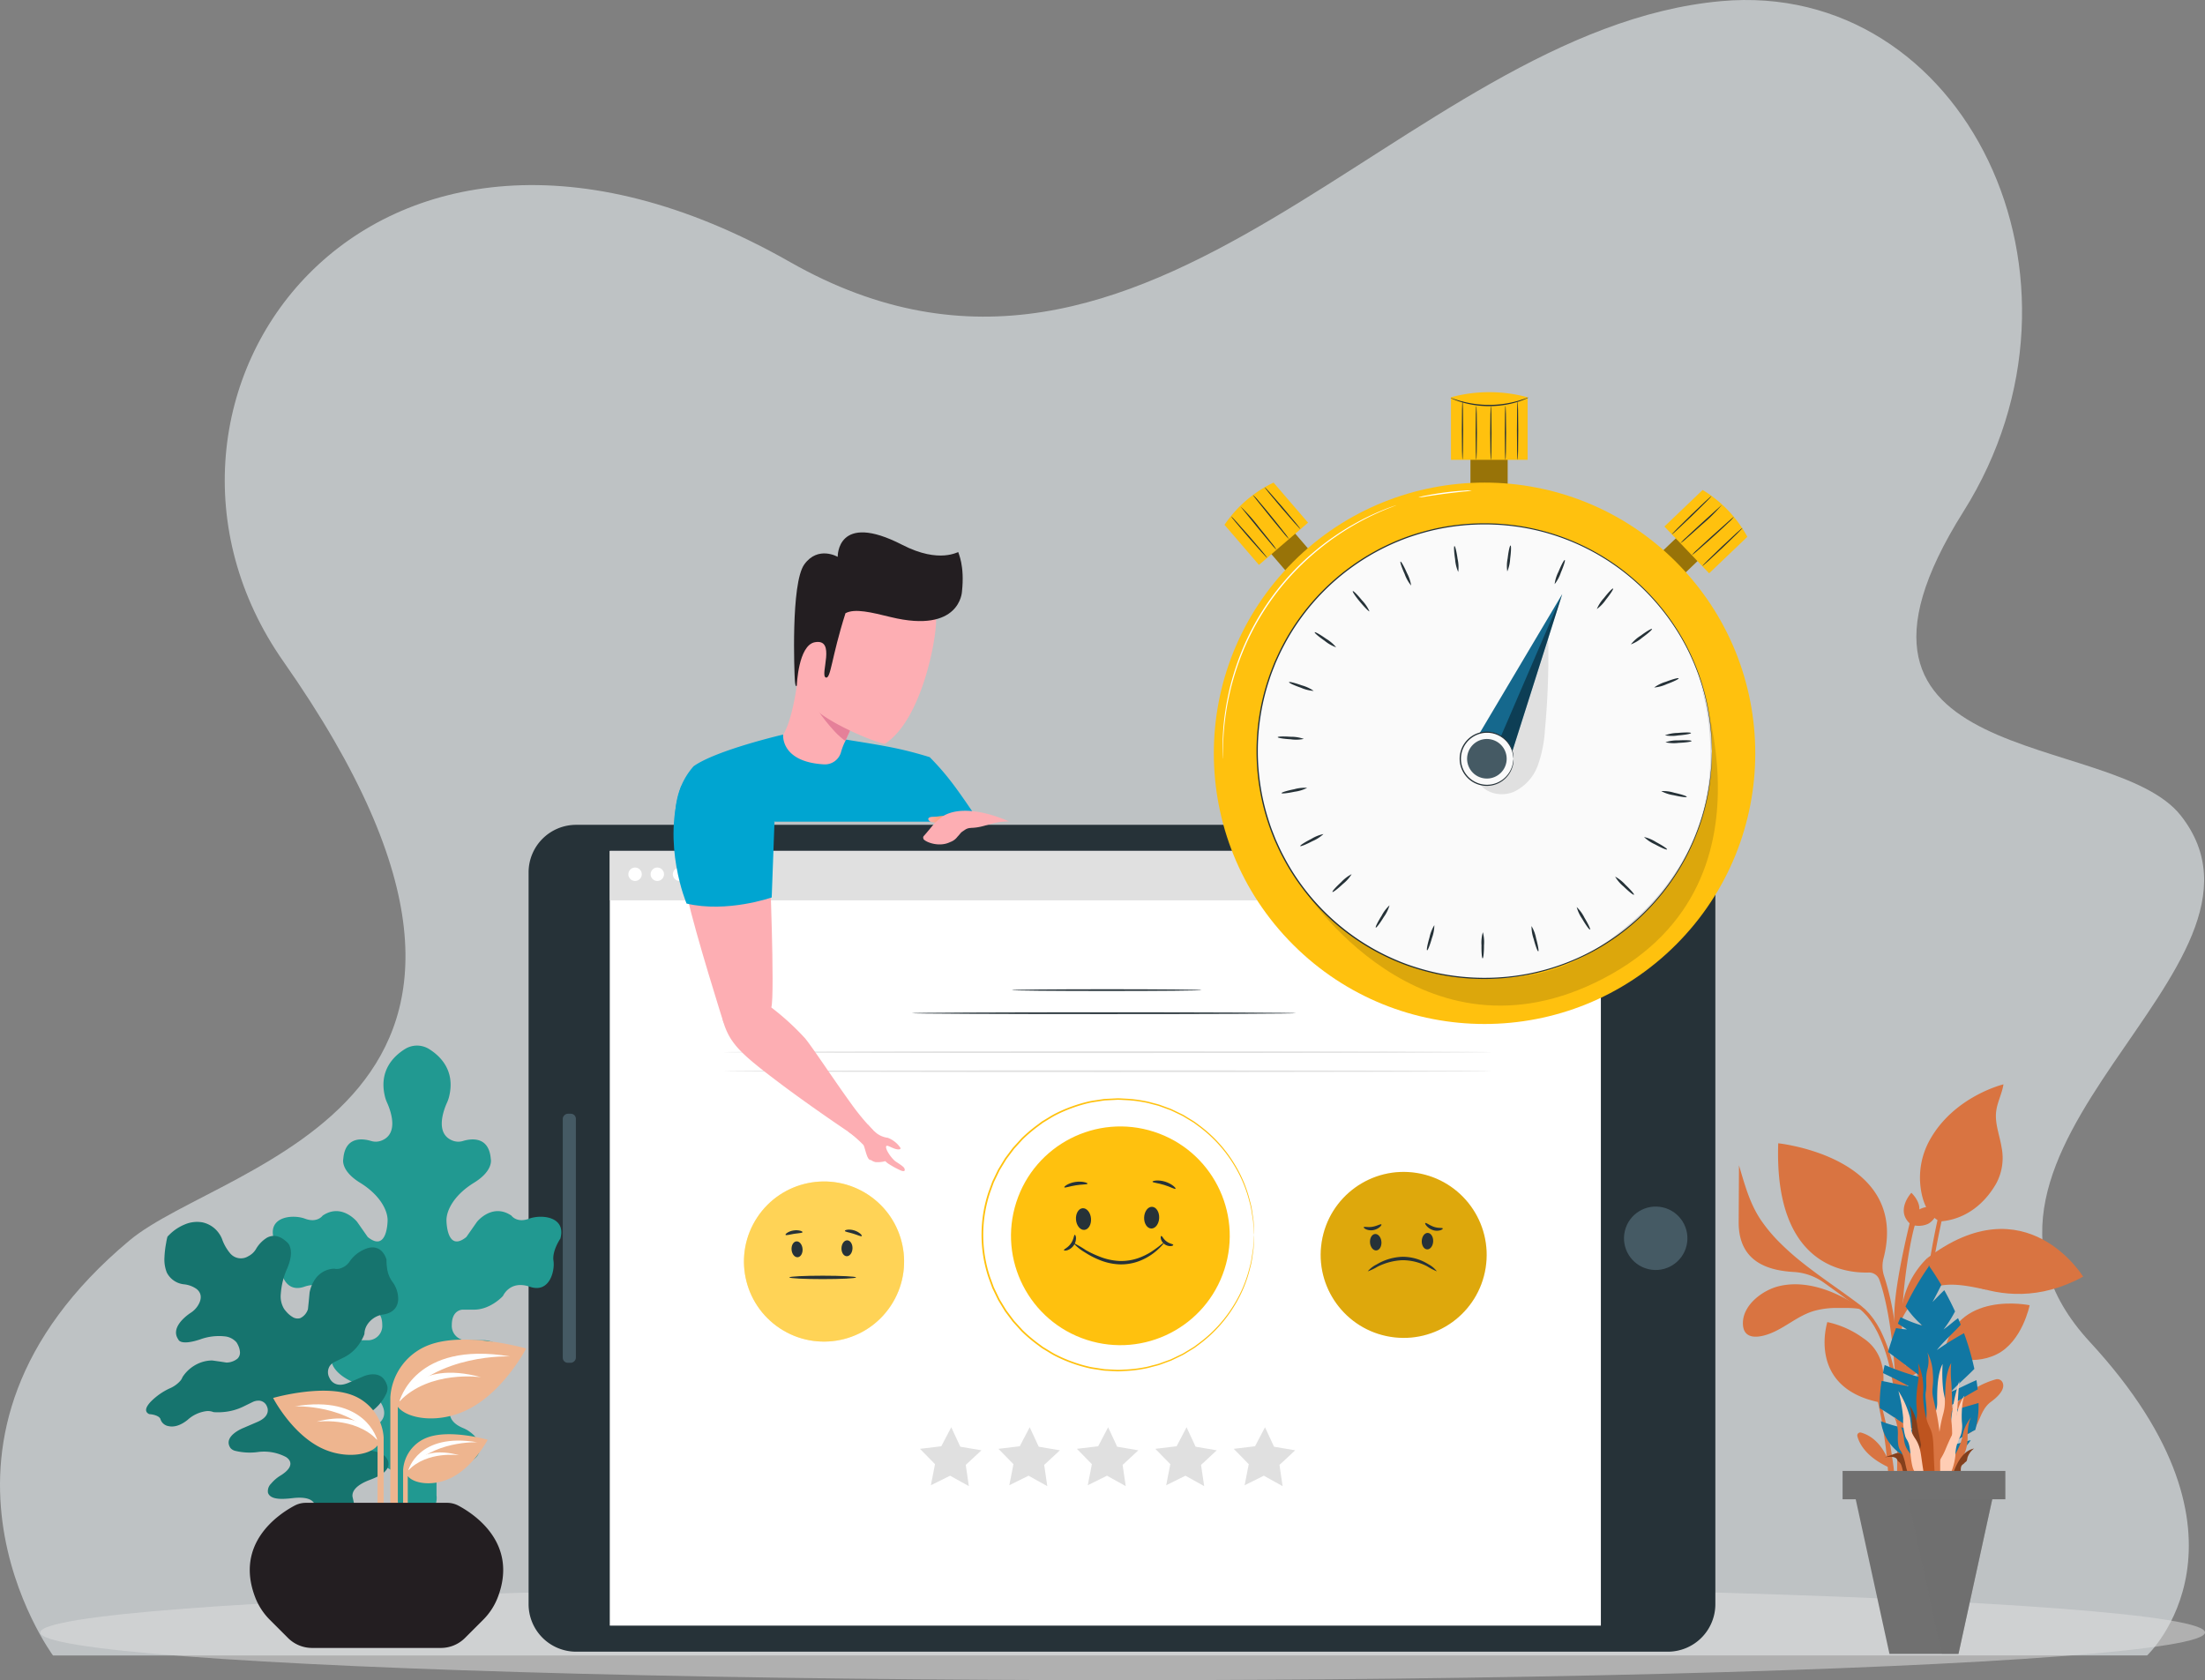 <svg xmlns="http://www.w3.org/2000/svg" xmlns:xlink="http://www.w3.org/1999/xlink" width="535.601" height="408.171" viewBox="0 0 535.601 408.171"><rect x="0" y="0" width="535.601" height="408.171" fill="#808080" stroke="none"/><defs><style>.a{fill:#e7eff1;opacity:0.6;}.b{fill:#e1e1e1;opacity:0.5;}.b,.z{mix-blend-mode:multiply;}.b,.u,.v,.z{isolation:isolate;}.c{fill:#263238;}.d,.g{fill:#fff;}.e{fill:#455a64;}.f{fill:#ffc10e;}.g{opacity:0.3;}.h{opacity:0.13;}.i{fill:#e0e0e0;}.j{fill:#219991;}.k{fill:#16746e;}.ac,.l{fill:none;}.m{fill:#eeb58f;}.n{fill:#231e21;}.o{fill:#d97441;}.p{fill:#1177a3;}.q{fill:#ffcdb4;}.r{fill:#843f1c;}.s{fill:#be541f;}.t,.u{fill:#707070;}.af,.u{opacity:0.4;}.u,.v{mix-blend-mode:screen;}.v{fill:rgba(112,112,112,0.35);opacity:0.8;}.w{fill:#00a5d1;}.x{fill:#fdaeb3;}.y{fill:#e58099;}.z{opacity:0.47;fill:url(#a);}.aa{fill:#987308;}.ab{fill:#fafafa;}.ac{stroke:#87a5c0;stroke-miterlimit:10;}.ad{opacity:0.14;}.ae{fill:#15688d;}</style><linearGradient id="a" x1="1" y1="0.5" x2="0" y2="0.5" gradientUnits="objectBoundingBox"><stop offset="0" stop-color="#f7941e"/><stop offset="1" stop-color="#f7941e" stop-opacity="0"/></linearGradient></defs><g transform="translate(-56.895 70.151)"><path class="a" d="M121.876,439.165s-38.9-52.738,18.566-100.805c23.094-19.316,112.924-32.921,37.4-140.67-44.407-63.355,20.1-155.636,123.055-97.041,87.62,49.867,148.56-56.319,226.139-63.369,59.01-5.362,94.5,67.408,58.9,123.987-39.945,63.484,36.215,52.821,52.772,73.837,29.153,37-65.45,80.916-22.054,127.915,44.194,47.865,13.886,76.146,13.886,76.146Z" transform="translate(-52.11 -107.151)"/><ellipse class="b" cx="262.91" cy="11.594" rx="262.91" ry="11.594" transform="translate(66.677 314.832)"/><g transform="translate(185.291 130.227)"><g transform="translate(0)"><g transform="translate(0)"><path class="c" d="M11.55,0H189.323a11.549,11.549,0,0,1,11.549,11.549V276.72a11.549,11.549,0,0,1-11.549,11.549H11.549A11.549,11.549,0,0,1,0,276.72V11.55A11.55,11.55,0,0,1,11.55,0Z" transform="translate(0 200.872) rotate(-90)"/><g transform="translate(19.722 6.335)"><rect class="d" width="188.204" height="240.739" transform="translate(0 188.204) rotate(-90)"/></g><g transform="translate(264.517 91.17)"><circle class="e" cx="7.707" cy="7.707" r="7.707" transform="matrix(0.229, -0.973, 0.973, 0.229, 0, 15.006)"/></g><g transform="translate(8.302 70.186)"><rect class="e" width="60.5" height="3.184" rx="1.215" transform="translate(0 60.5) rotate(-90)"/></g></g><g transform="translate(44.824 79.153)"><circle class="f" cx="19.449" cy="19.449" r="19.449" transform="translate(0 32.491) rotate(-56.646)"/><circle class="g" cx="19.449" cy="19.449" r="19.449" transform="translate(0 32.491) rotate(-56.646)"/><g transform="translate(19.044 22.036)"><path class="c" d="M279.7,336.741c.736-.061,1.406.752,1.493,1.816s-.439,1.975-1.176,2.036-1.406-.753-1.493-1.816S278.962,336.8,279.7,336.741Z" transform="translate(-278.514 -336.738)"/></g><g transform="translate(31.175 21.784)"><path class="c" d="M295.521,336.415c-.739-.03-1.373.809-1.417,1.876s.52,1.956,1.258,1.986,1.374-.81,1.418-1.876S296.259,336.444,295.521,336.415Z" transform="translate(-294.101 -336.414)"/></g><g transform="translate(18.521 30.376)"><path class="c" d="M294.036,347.869c0,.23-3.625.416-8.1.416s-8.1-.186-8.1-.416,3.625-.415,8.1-.415S294.036,347.64,294.036,347.869Z" transform="translate(-277.842 -347.454)"/></g><g transform="translate(17.576 19.331)"><path class="c" d="M280.768,333.736c-.047.231-.97.223-2.051.4s-1.96.451-2.076.246c-.119-.187.694-.873,1.948-1.065S280.824,333.521,280.768,333.736Z" transform="translate(-276.628 -333.262)"/></g><g transform="translate(32.002 19.184)"><path class="c" d="M299.266,334.637c-.147.185-.987-.255-2.067-.578-1.076-.339-2.017-.446-2.034-.682-.03-.219,1.03-.5,2.278-.111S299.414,334.472,299.266,334.637Z" transform="translate(-295.164 -333.073)"/></g></g><g transform="translate(189.481 81.4)"><circle class="f" cx="20.159" cy="20.159" r="20.159" transform="translate(0 39.817) rotate(-80.951)"/><circle class="h" cx="20.159" cy="20.159" r="20.159" transform="translate(0 39.817) rotate(-80.951)"/><g transform="translate(14.896 17.997)"><path class="c" d="M460.284,334.438c.763-.063,1.457.78,1.548,1.883s-.455,2.048-1.219,2.111-1.458-.78-1.548-1.883S459.52,334.5,460.284,334.438Z" transform="translate(-459.055 -334.435)"/></g><g transform="translate(27.469 17.735)"><path class="c" d="M476.683,334.1c-.766-.032-1.423.839-1.469,1.944s.539,2.027,1.305,2.059,1.424-.84,1.469-1.946S477.448,334.13,476.683,334.1Z" transform="translate(-475.211 -334.099)"/></g><g transform="translate(14.351 23.534)"><path class="c" d="M475.144,345.087a14.544,14.544,0,0,1-2.361-1.224,13.068,13.068,0,0,0-6-1.483,14.939,14.939,0,0,0-6.017,1.562,12.981,12.981,0,0,1-2.406,1.145,6.6,6.6,0,0,1,2.13-1.662,13.091,13.091,0,0,1,6.279-1.874,11.789,11.789,0,0,1,6.3,1.8A6.267,6.267,0,0,1,475.144,345.087Z" transform="translate(-458.355 -341.549)"/></g><g transform="translate(13.38 15.643)"><path class="c" d="M461.393,331.452c.068.086-.064.338-.4.631a3.353,3.353,0,0,1-1.578.739,3.028,3.028,0,0,1-1.749-.194c-.412-.191-.6-.409-.555-.507.106-.219,1.054.1,2.159-.116C460.381,331.807,461.24,331.259,461.393,331.452Z" transform="translate(-457.107 -331.411)"/></g><g transform="translate(28.302 15.327)"><path class="c" d="M480.559,332.339c.033.1-.188.3-.633.44a2.993,2.993,0,0,1-1.812-.066,3.526,3.526,0,0,1-1.483-.991c-.3-.342-.4-.61-.325-.688.175-.181.986.513,2.078.9S480.48,332.105,480.559,332.339Z" transform="translate(-476.282 -331.004)"/></g></g><g transform="translate(95.078 146.349)"><g transform="translate(76.208)"><path class="i" d="M419.179,408.851l4.67-2.315,4.555,2.535-.758-5.157,3.818-3.549-5.139-.872-2.195-4.728-2.418,4.618-5.175.626,3.645,3.726Z" transform="translate(-416.538 -394.765)"/></g><g transform="translate(57.156)"><path class="i" d="M394.7,408.851l4.67-2.315,4.555,2.535-.759-5.157,3.818-3.549-5.139-.872-2.195-4.728-2.418,4.618-5.175.626,3.645,3.726Z" transform="translate(-392.057 -394.765)"/></g><g transform="translate(38.104)"><path class="i" d="M370.219,408.851l4.67-2.315,4.555,2.535-.758-5.157,3.818-3.549-5.139-.872-2.195-4.728-2.418,4.618-5.175.626,3.645,3.726Z" transform="translate(-367.577 -394.765)"/></g><g transform="translate(19.052)"><path class="i" d="M345.738,408.851l4.67-2.315,4.555,2.535-.758-5.157,3.818-3.549-5.139-.872-2.195-4.728-2.418,4.618-5.175.626,3.645,3.726Z" transform="translate(-343.097 -394.765)"/></g><path class="i" d="M321.258,408.851l4.67-2.315,4.555,2.535-.759-5.157,3.818-3.549-5.139-.872-2.195-4.728-2.418,4.618-5.175.626,3.645,3.726Z" transform="translate(-318.617 -394.765)"/></g><g transform="translate(93.065 45.551)"><path class="c" d="M409.391,265.455c0,.114-20.9.207-46.679.207s-46.682-.093-46.682-.207,20.9-.208,46.682-.208S409.391,265.34,409.391,265.455Z" transform="translate(-316.03 -265.247)"/></g><g transform="translate(117.363 39.943)"><path class="c" d="M393.365,258.25c0,.114-10.324.207-23.056.207s-23.057-.093-23.057-.207,10.321-.208,23.057-.208S393.365,258.135,393.365,258.25Z" transform="translate(-347.251 -258.042)"/></g><g transform="translate(110.015 66.417)"><g transform="translate(0.296)"><g transform="translate(0)"><circle class="f" cx="26.556" cy="26.556" r="26.556" transform="matrix(0.307, -0.952, 0.952, 0.307, 0, 50.554)"/><g transform="translate(22.639 26.724)"><path class="c" d="M368.9,326.4c1.006-.082,1.919,1.027,2.04,2.48s-.6,2.7-1.606,2.781-1.92-1.028-2.039-2.48S367.891,326.483,368.9,326.4Z" transform="translate(-367.279 -326.397)"/></g><g transform="translate(39.203 26.38)"><path class="c" d="M390.5,325.955c-1.009-.041-1.875,1.105-1.935,2.562s.71,2.67,1.719,2.711,1.876-1.106,1.935-2.562S391.509,326,390.5,325.955Z" transform="translate(-388.562 -325.954)"/></g><g transform="translate(21.923 35.086)"><path class="c" d="M388.473,337.151c.041.04-.174.314-.6.779a15.169,15.169,0,0,1-1.991,1.792,14.184,14.184,0,0,1-3.512,1.925,12.443,12.443,0,0,1-4.868.763,14.362,14.362,0,0,1-4.789-1.1,20.644,20.644,0,0,1-3.527-1.848,11.489,11.489,0,0,1-2.822-2.308,25.537,25.537,0,0,1,3.126,1.806,25.037,25.037,0,0,0,3.5,1.637,14.811,14.811,0,0,0,4.553.988,12.539,12.539,0,0,0,4.574-.654,15.636,15.636,0,0,0,3.432-1.685c.905-.622,1.634-1.146,2.107-1.55C388.14,337.307,388.432,337.111,388.473,337.151Z" transform="translate(-366.359 -337.141)"/></g><g transform="translate(19.812 20.251)"><path class="c" d="M369.292,318.583c-.046.234-1.317.149-2.825.4-1.512.226-2.7.694-2.811.485-.12-.184,1-1.047,2.683-1.3S369.35,318.37,369.292,318.583Z" transform="translate(-363.647 -318.079)"/></g><g transform="translate(41.236 19.985)"><path class="c" d="M396.775,319.747c-.146.19-1.272-.482-2.777-.933-1.5-.471-2.808-.546-2.824-.785-.031-.217,1.395-.527,3.067-.008S396.923,319.586,396.775,319.747Z" transform="translate(-391.174 -317.737)"/></g></g><g transform="translate(19.724 33.186)"><path class="c" d="M366.167,334.7c.1-.019.272.256.3.758a3.126,3.126,0,0,1-2.119,2.985c-.483.14-.8.072-.814-.033-.039-.23.98-.572,1.679-1.6C365.951,335.813,365.938,334.739,366.167,334.7Z" transform="translate(-363.533 -334.699)"/></g><g transform="translate(43.231 33.47)"><path class="c" d="M396.788,337.221c.02.105-.2.265-.613.3a2.4,2.4,0,0,1-2.4-1.783c-.086-.408,0-.663.111-.675.232-.019.495.767,1.275,1.319C395.911,336.969,396.739,336.994,396.788,337.221Z" transform="translate(-393.738 -335.065)"/></g></g><g transform="translate(0 0.027)"><path class="f" d="M404,325.252s-.023-.181-.048-.534l-.1-1.567q-.031-.517-.068-1.153c-.044-.423-.135-.88-.209-1.378s-.164-1.034-.254-1.606a17.709,17.709,0,0,0-.431-1.8,31.448,31.448,0,0,0-3.652-8.752,32.789,32.789,0,0,0-8.356-9.319l-1.42-1.058c-.5-.327-1.024-.627-1.544-.946-.53-.3-1.032-.669-1.6-.926l-1.7-.817-.867-.411-.911-.332-1.848-.673c-.627-.207-1.284-.341-1.934-.518a16.639,16.639,0,0,0-1.986-.45,30.533,30.533,0,0,0-4.149-.48c-.707-.025-1.42-.093-2.139-.082l-2.171.112c-.363.026-.732.023-1.1.072l-1.094.168c-.73.121-1.472.206-2.206.358a34.7,34.7,0,0,0-4.374,1.284,34.183,34.183,0,0,0-4.277,1.88c-.693.376-1.357.813-2.042,1.22-.335.216-.693.4-1.013.641l-.966.723a36.984,36.984,0,0,0-3.719,3.162l-1.666,1.835-.419.462-.377.5-.75,1-.754,1.009-.661,1.079-.659,1.086-.331.544-.28.574-1.113,2.312q-.444,1.209-.89,2.428a32.493,32.493,0,0,0,0,20.69q.446,1.22.89,2.429.558,1.161,1.113,2.313l.28.574.331.545.659,1.086.661,1.079.754,1.009.75,1.006.377.5.419.461,1.667,1.836a36.841,36.841,0,0,0,3.72,3.163l.965.723c.32.243.679.426,1.014.641.686.407,1.349.844,2.042,1.22a34.353,34.353,0,0,0,4.278,1.88,34.761,34.761,0,0,0,4.374,1.283c.735.152,1.477.237,2.207.359l1.094.168c.364.048.732.046,1.1.071l2.171.112c.718.011,1.431-.058,2.139-.082a30.443,30.443,0,0,0,4.15-.479,16.864,16.864,0,0,0,1.986-.45c.65-.177,1.307-.31,1.934-.518l1.847-.672.911-.332.866-.412,1.705-.817c.568-.258,1.071-.625,1.6-.926.52-.32,1.045-.619,1.544-.946l1.42-1.058a32.774,32.774,0,0,0,8.355-9.319,31.457,31.457,0,0,0,3.652-8.751,17.98,17.98,0,0,0,.43-1.8q.135-.858.254-1.606c.074-.5.164-.955.209-1.378q.037-.635.068-1.153c.043-.678.076-1.2.1-1.565s.048-.534.048-.534,0,.181-.006.535-.033.89-.058,1.57q-.022.521-.048,1.158c-.038.424-.122.884-.19,1.384s-.153,1.04-.237,1.616a17.935,17.935,0,0,1-.414,1.81,31.3,31.3,0,0,1-3.61,8.832,32.893,32.893,0,0,1-8.376,9.433l-1.429,1.073c-.5.331-1.031.636-1.554.961-.534.307-1.041.678-1.613.94l-1.718.831-.874.418-.918.339-1.865.685c-.633.212-1.3.349-1.952.529a17,17,0,0,1-2.006.46,30.9,30.9,0,0,1-4.193.5c-.714.026-1.435.1-2.162.088l-2.195-.108c-.368-.025-.74-.023-1.109-.07l-1.107-.167c-.739-.121-1.49-.206-2.233-.359a34.917,34.917,0,0,1-4.427-1.29,34.468,34.468,0,0,1-4.331-1.9c-.7-.379-1.374-.82-2.069-1.231-.34-.217-.7-.4-1.027-.648l-.978-.73a37.143,37.143,0,0,1-3.768-3.2q-.842-.923-1.69-1.857l-.425-.467-.381-.5-.761-1.016-.764-1.021-.669-1.092-.669-1.1-.335-.552-.284-.581-1.128-2.341q-.449-1.226-.9-2.459a32.865,32.865,0,0,1,0-20.951l.9-2.458,1.129-2.341.284-.581.335-.551.668-1.1.669-1.092.764-1.021.76-1.016.382-.5.425-.467,1.689-1.856a37.227,37.227,0,0,1,3.768-3.2l.977-.73c.324-.244.686-.43,1.027-.647.694-.411,1.367-.853,2.069-1.231a34.454,34.454,0,0,1,4.33-1.9,35.073,35.073,0,0,1,4.427-1.29c.743-.153,1.494-.237,2.233-.358l1.107-.168c.368-.047.74-.044,1.108-.069l2.2-.108c.726-.01,1.447.061,2.161.088a30.632,30.632,0,0,1,4.192.5,17.044,17.044,0,0,1,2.006.459c.656.181,1.318.318,1.952.529l1.864.686.918.338.874.418,1.718.831c.573.262,1.079.634,1.613.94.524.325,1.052.629,1.554.961l1.429,1.072a32.9,32.9,0,0,1,8.378,9.433,31.276,31.276,0,0,1,3.61,8.832,17.817,17.817,0,0,1,.415,1.811q.126.864.237,1.616c.068.5.152.96.19,1.385q.026.637.048,1.158c.025.68.045,1.2.058,1.571S404,325.252,404,325.252Z" transform="translate(-337.809 -292.093)"/></g></g><rect class="i" width="240.739" height="12.011" transform="translate(19.722 6.335)"/><path class="d" d="M230.844,221.685a1.626,1.626,0,1,1-1.627-1.627A1.627,1.627,0,0,1,230.844,221.685Z" transform="translate(-203.354 -209.676)"/><path class="d" d="M237.787,221.685a1.626,1.626,0,1,1-1.627-1.627A1.627,1.627,0,0,1,237.787,221.685Z" transform="translate(-204.894 -209.676)"/><path class="d" d="M244.73,221.685a1.626,1.626,0,1,1-1.627-1.627A1.626,1.626,0,0,1,244.73,221.685Z" transform="translate(-206.433 -209.676)"/><g transform="translate(47.354 55.022)"><path class="i" d="M443.878,277.624c0,.114-41.772.208-93.288.208-51.533,0-93.3-.093-93.3-.208s41.763-.207,93.3-.207C402.106,277.417,443.878,277.51,443.878,277.624Z" transform="translate(-257.294 -277.417)"/></g><g transform="translate(47.354 59.647)"><path class="i" d="M443.878,283.567c0,.114-41.772.207-93.288.207-51.533,0-93.3-.093-93.3-.207s41.763-.208,93.3-.208C402.106,283.359,443.878,283.452,443.878,283.567Z" transform="translate(-257.294 -283.359)"/></g></g></g><g transform="translate(92.382 183.864)"><path class="j" d="M1285.364,1512.105c2.971,1.114,4.27-.743,4.27-.743,4.081-2.775,7.444.477,8.2,1.3a3.122,3.122,0,0,1,.247.308l2.51,3.586c4.827,3.9,4.827-4.085,4.827-4.085,0-2.414-1.856-6.127-6.684-9.1s-4.085-5.756-4.085-5.756c.437-5.685,4.881-4.961,6.77-4.388a3.826,3.826,0,0,0,2.49-.089c4.4-1.691,2.166-7.488,1.377-9.229a8.649,8.649,0,0,1-.536-1.572c-1.47-6.209,2.113-9.725,4.9-11.458a5.526,5.526,0,0,1,5.825,0c2.79,1.732,6.376,5.249,4.906,11.46a8.667,8.667,0,0,1-.536,1.572c-.79,1.741-3.022,7.538,1.376,9.229a3.827,3.827,0,0,0,2.491.089c1.889-.574,6.333-1.3,6.77,4.388,0,0,.743,2.785-4.085,5.756s-6.684,6.684-6.684,9.1c0,0,0,7.984,4.827,4.085l2.511-3.586a3.089,3.089,0,0,1,.247-.308c.753-.827,4.116-4.079,8.2-1.3,0,0,1.3,1.857,4.27.743s9.1-.557,7.613,4.827c0,0-2.042,2.971-1.671,5.385s-.928,7.984-5.756,6.313-6.5,2.228-6.5,2.228-2.97,3.342-7.055,3.342h-2.785s-2.6,0-2.6,3.714a3.491,3.491,0,0,0,3.713,3.714h3.714s5.57-.372,4.827,5.384c0,0-.371,2.97-6.127,5.2-4.506,1.744-10.367,7.894-3.344,10.768,1.844.755,4.117,2.705,4.034,4.854-.112,2.931-3.181,3.67-5.518,4.059-3.342.557-4.827,2.042-5.013,3.9v3.528a4.774,4.774,0,1,1-9.469,0v-3.528c-.186-1.856-1.671-3.342-5.013-3.9-2.337-.389-5.406-1.129-5.518-4.059-.082-2.148,2.19-4.1,4.034-4.854,7.023-2.874,1.162-9.024-3.344-10.768-5.755-2.228-6.127-5.2-6.127-5.2-.742-5.756,4.828-5.384,4.828-5.384h3.714a3.491,3.491,0,0,0,3.713-3.714c0-3.714-2.6-3.714-2.6-3.714h-2.785c-4.085,0-7.055-3.342-7.055-3.342s-1.671-3.9-6.5-2.228-6.127-3.9-5.755-6.313-1.671-5.385-1.671-5.385C1276.266,1511.548,1282.393,1510.991,1285.364,1512.105Z" transform="translate(-1246.754 -1470.057)"/><path class="k" d="M1180.269,1653.717a7.238,7.238,0,0,0,2.637-1.832,2.79,2.79,0,0,0,.567-.935,8.949,8.949,0,0,1,4.053-3.41,8.408,8.408,0,0,1,3.009-.65,2.276,2.276,0,0,1,.307.02l1.652.232,1.673.258a4.342,4.342,0,0,0,2.668-.951,2.029,2.029,0,0,0,.6-1.663,4.6,4.6,0,0,0-.445-1.59,5.235,5.235,0,0,0-.392-.707,4.336,4.336,0,0,0-2.938-1.461,13.223,13.223,0,0,0-5.892.747c-2.429.8-3.725.814-4.455.628s-.847-.617-.847-.617c-1.882-2.677,1.449-5.457,3.062-6.509a5.691,5.691,0,0,0,1.72-1.761c1.168-1.911.642-3.21-.36-4a6.394,6.394,0,0,0-3.127-1.134,5.28,5.28,0,0,1-4.089-2.847,8.5,8.5,0,0,1-.574-3.7,23.732,23.732,0,0,1,.406-3.467,13.294,13.294,0,0,1,.328-1.557,15.991,15.991,0,0,1,1.152-1.115,11.613,11.613,0,0,1,3.1-1.871,7.557,7.557,0,0,1,4.253-.482,6.579,6.579,0,0,1,4.139,2.869,5.894,5.894,0,0,1,.632,1.23,11.092,11.092,0,0,0,1.927,3.394,3.4,3.4,0,0,0,4.448.717,4.517,4.517,0,0,0,1.812-1.668,7.866,7.866,0,0,1,2.685-2.808c1.273-.692,2.9-.739,4.778.982a2.446,2.446,0,0,1,.86,1.322c.321.972.369,2.609-.679,5.093a18.213,18.213,0,0,0-1.58,6.222,5.855,5.855,0,0,0,.806,3.677,8.363,8.363,0,0,0,.588.729,6.119,6.119,0,0,0,1.456,1.224,2.267,2.267,0,0,0,1.878.28,3.563,3.563,0,0,0,1.868-2.19l.2-1.918.181-1.945a2.871,2.871,0,0,1,.054-.355,8.43,8.43,0,0,1,1.29-3.027,5.877,5.877,0,0,1,4.654-2.581,2.724,2.724,0,0,0,1.245,0,4.26,4.26,0,0,0,2.6-1.887,8.435,8.435,0,0,1,4.408-3.141c1.779-.449,3.554.144,4.444,2.78a12.985,12.985,0,0,0,.13,2.008,7.035,7.035,0,0,0,1.258,3.351,7.04,7.04,0,0,1,1.454,4.376c-.086,1.674-1,3.179-3.466,3.623a5.547,5.547,0,0,0-4.2,2.748,4.384,4.384,0,0,0-.534,2.013,6,6,0,0,1-.258.645,11.4,11.4,0,0,1-.852,1.546,9.844,9.844,0,0,1-3.855,3.483l-2.472,1.209a2.861,2.861,0,0,0-.99.9,2.817,2.817,0,0,0-.065,2.876s1.035,2.72,4.568,1.216l3.371-1.45s4.938-2.488,6.142,2.4a3.219,3.219,0,0,1-.308,1.731,11.312,11.312,0,0,1-3.848,4.465,13.072,13.072,0,0,0-4.349,5.657,2.543,2.543,0,0,0,.333,2.474c.57.646,1.674,1.069,3.5,1.138a7.945,7.945,0,0,1,3.032.733,3.114,3.114,0,0,1,1.834,1.98c.494,2.343-2.316,3.624-4.506,4.449-3.118,1.187-4.306,2.61-4.182,4.016l.289,1.3.251,1.308a3.478,3.478,0,0,1-.3,1.749,5.909,5.909,0,0,1-3.562,3.032,6.413,6.413,0,0,1-4.42-1.547,3.164,3.164,0,0,1-.9-1.426s-.118-.615-.236-1.229l-.271-1.22c-.466-1.249-2.125-1.951-5.421-1.56-2.3.264-5.367.494-5.954-1.318a2.511,2.511,0,0,1,.755-2.2,9.186,9.186,0,0,1,2.251-1.945c3.049-1.874,2.917-3.513,1.363-4.528a11.437,11.437,0,0,0-6.662-1.232,14.736,14.736,0,0,1-5.6-.252,2.2,2.2,0,0,1-1.208-.691c-1.991-2.91,3.148-4.893,3.148-4.893l3.371-1.449c3.556-1.514,2.338-3.746,2.338-3.746a2.164,2.164,0,0,0-2.092-1.43,3.274,3.274,0,0,0-1.291.287l-2.472,1.209a13.745,13.745,0,0,1-4.94,1.288,14.527,14.527,0,0,1-1.6.037c-.382-.015-.6-.038-.6-.038a3.608,3.608,0,0,0-1.742-.232,8.335,8.335,0,0,0-4.538,2.119c-1.889,1.521-3.477,1.77-4.593,1.527a2.467,2.467,0,0,1-1.964-1.581c-.133-.625-.862-.945-1.509-1.134a6.256,6.256,0,0,0-1.263-.208c-1.329-.625-.741-1.857.443-3.094A15.968,15.968,0,0,1,1180.269,1653.717Z" transform="translate(-1174.639 -1570.403)"/><path class="l" d="M1340.792,1783.36h-31.209v-19.072a15.6,15.6,0,0,1,31.209,0Z" transform="translate(-1269.226 -1665.355)"/><g transform="translate(30.85 71.416)"><path class="m" d="M1383.382,1794.4a9.045,9.045,0,0,1,5.961-7.913c5.572-2.028,14.573.573,14.573.573s-3.179,6.166-8.385,9.006c-4.58,2.5-9.612,1.686-11.016-.193v27.559h-1.134V1794.4Z" transform="translate(-1351.803 -1762.728)"/><path class="m" d="M1373.021,1722.806a14.53,14.53,0,0,1,9.577-12.712c8.952-3.258,23.411.92,23.411.92s-5.107,9.906-13.47,14.468c-7.358,4.013-15.441,2.708-17.7-.309v44.273h-1.822v-46.64Z" transform="translate(-1344.541 -1708.851)"/><path class="m" d="M1304.648,1761.738v18.5c-.124,0-.248-.009-.376-.009a7.33,7.33,0,0,0-1.108.081v-16.646c-1.086,1.454-3.845,2.421-7.156,2.284a16.6,16.6,0,0,1-7.249-2.031c-6.809-3.717-10.966-11.779-10.966-11.779s10.885-3.143,18.2-1.026c.3.082.582.175.86.278A11.831,11.831,0,0,1,1304.648,1761.738Z" transform="translate(-1277.792 -1737.961)"/><g transform="translate(30.697 3.433)"><path class="d" d="M1380.435,1731.913s3.678-14.851,26.871-10.92C1407.306,1720.993,1389.627,1720.165,1380.435,1731.913Z" transform="translate(-1380.435 -1720.331)"/><path class="d" d="M1380.435,1742.723s3.676-10.263,19.817-5.881C1400.252,1736.843,1387.792,1735.037,1380.435,1742.723Z" transform="translate(-1380.435 -1731.141)"/></g><g transform="translate(5.27 15.728)"><path class="d" d="M1315.419,1770.066s-2.738-11.057-20.006-8.13C1295.413,1761.935,1308.576,1761.319,1315.419,1770.066Z" transform="translate(-1295.413 -1761.442)"/><path class="d" d="M1327.728,1778.115s-2.737-7.641-14.754-4.379C1312.973,1773.736,1322.25,1772.392,1327.728,1778.115Z" transform="translate(-1307.722 -1769.491)"/></g><g transform="translate(32.857 24.534)"><path class="d" d="M1387.656,1798.115s2.3-9.27,16.773-6.816C1404.429,1791.3,1393.394,1790.782,1387.656,1798.115Z" transform="translate(-1387.656 -1790.885)"/><path class="d" d="M1387.656,1804.863s2.295-6.406,12.37-3.671C1400.026,1801.192,1392.248,1800.065,1387.656,1804.863Z" transform="translate(-1387.656 -1797.634)"/></g></g><path class="n" d="M1309.536,1842.134a5.847,5.847,0,0,0-2.77-.692h-34.289a5.884,5.884,0,0,0-2.77.692c-3.955,2.116-14.486,9.156-9.593,22.144a15.746,15.746,0,0,0,3.584,5.567l4.423,4.423a8.294,8.294,0,0,0,5.865,2.429h31.274a8.293,8.293,0,0,0,5.864-2.429l4.423-4.423a15.61,15.61,0,0,0,3.584-5.567C1324.023,1851.289,1313.491,1844.249,1309.536,1842.134Z" transform="translate(-1233.66 -1730.372)"/></g><g transform="translate(479.222 193.276)"><path class="o" d="M1732.8,1529.888a.7.7,0,0,0,.389.078c.206-.019.524-.051.727-.077,5.6-.74,9.935-4.279,12.689-9.056a13.063,13.063,0,0,0,1.331-8.893c-.458-2.914-1.685-5.778-1.294-8.771.286-2.2,1.391-4.21,1.744-6.392l.016-.1s-12.016,2.878-17.926,13.565a18.8,18.8,0,0,0-2.194,11.53C1728.682,1524.869,1729.832,1528.318,1732.8,1529.888Z" transform="translate(-1684.083 -1496.68)"/><path class="o" d="M1734.126,1760.756h1.528a23.33,23.33,0,0,1,.292-4.729,5.912,5.912,0,0,1,3.21-4.427,45.339,45.339,0,0,1,4.671-2.08c3.028-1.068,2.669-5.61,5.7-7.833,3.066-2.252,3.268-3.79,2.88-4.7a1.4,1.4,0,0,0-1.687-.786,20.952,20.952,0,0,0-13.98,13.113A26.584,26.584,0,0,0,1734.126,1760.756Z" transform="translate(-1688.285 -1664.53)"/><path class="o" d="M1613.9,1665.6s-10.5-8.546-20.83-6.053c-3.96.956-8.735,4.52-8.765,8.944-.03,4.4,4.237,3.588,7.108,2.357,3.611-1.549,6.538-4.294,10.375-5.342a20.424,20.424,0,0,1,5.631-.663C1608.884,1664.868,1612.732,1664.657,1613.9,1665.6Z" transform="translate(-1583.277 -1610.522)"/><path class="o" d="M1580.876,1576.332c0,10.128,7.981,11.709,13.4,12.04a13.927,13.927,0,0,1,7.4,2.659c.335.24.671.484,1.011.728,2.3,1.667,4.648,3.335,6.933,5.079.3.216.56.441.819.671a8.278,8.278,0,0,1,.776.7l.719.762c.235.259.436.551.656.824l.321.417c.105.139.192.292.292.436l.575.882.508.92c.172.3.335.613.479.934a39.242,39.242,0,0,1,2.7,7.766,79.551,79.551,0,0,1,1.859,12.337q.086,1.128.153,2.2c.254,4.3.235,7.9.182,10.406-.029,1.265-.072,2.252-.106,2.922h1.073c.029-.675.067-1.662.086-2.9.039-2.53.039-6.151-.244-10.488a89.9,89.9,0,0,0-1.6-12.39c-.158-.762-.33-1.528-.522-2.3a39.919,39.919,0,0,0-2.812-7.929,10.136,10.136,0,0,0-.5-.963l-.537-.949-.6-.915c-.1-.153-.2-.307-.306-.455l-.34-.436c-.235-.282-.446-.584-.7-.857l-.761-.805c-.249-.278-.556-.493-.829-.742s-.57-.484-.857-.69c-2.309-1.744-4.676-3.4-6.981-5.05s-4.566-3.287-6.674-4.964a62.757,62.757,0,0,1-5.793-5.146,37.919,37.919,0,0,1-4.412-5.327c-2.736-4.1-3.89-8.576-5.29-13.243Z" transform="translate(-1580.876 -1542.791)"/><path class="o" d="M1664.011,1709.283s3.872-10.415-4.006-15.622a22.91,22.91,0,0,0-8.679-3.872S1646.252,1705.677,1664.011,1709.283Z" transform="translate(-1629.787 -1632.036)"/><path class="o" d="M1692.006,1746.36s.1.35.25.963c.072.3.173.67.263,1.1s.2.91.321,1.437.22,1.1.345,1.706.258,1.246.359,1.912.23,1.356.35,2.051.211,1.413.312,2.127.2,1.423.292,2.123.144,1.4.22,2.065c.01.072.015.144.02.216.062.594.115,1.169.172,1.72.029.244.048.484.067.719.023.35.043.69.063,1.01.057.92.1,1.706.138,2.3h1.572c-.067-.618-.158-1.452-.263-2.439-.057-.546-.111-1.131-.216-1.749s-.187-1.27-.292-1.945-.191-1.37-.321-2.07-.263-1.418-.4-2.132-.253-1.428-.416-2.123-.307-1.385-.45-2.051-.312-1.3-.456-1.9-.287-1.178-.431-1.706-.278-1-.393-1.427-.235-.8-.321-1.1c-.182-.614-.3-.954-.3-.954Z" transform="translate(-1658.77 -1671.588)"/><path class="o" d="M1685.364,1788.153s-1.532-7.044-7.236-8.664a.727.727,0,0,0-.9.883C1677.679,1782.109,1679.333,1785.536,1685.364,1788.153Z" transform="translate(-1648.394 -1694.891)"/><path class="o" d="M1634.886,1575.94a2.665,2.665,0,0,1,2.587,1.768c1.236,3.454,2.956,10.315,3.818,22.963.211,3.066.369,6.473.46,10.253.106,4.408.115,9.318,0,14.795v.733h2.827c.01-.551.024-1.131.039-1.729.158-8.15.139-20.362-1.083-27.487-1.85-10.746,1.212-28.459,2.611-32.977a.664.664,0,0,0-.053-.532.691.691,0,0,0-.421-.326l-.02,0a.651.651,0,0,0-.791.469c-.8,3.277-4.374,18.34-3.665,24.31a66.16,66.16,0,0,0-2.554-11.336,7.545,7.545,0,0,1-.158-4.345c6.411-24.674-25.574-27.956-25.574-27.956C1611.908,1573.718,1628.37,1576.123,1634.886,1575.94Zm6.319,12.323c.005.024.005.048.01.072C1641.215,1588.335,1641.21,1588.311,1641.205,1588.263Z" transform="translate(-1603.299 -1530.227)"/><path class="o" d="M1718.977,1638a21.115,21.115,0,0,0-6.337,15.957c-.043-1.326,1.527-3.524,2.251-4.514,4.875-6.659,11.521-5.332,18.593-3.781Z" transform="translate(-1673.225 -1595.734)"/><path class="o" d="M1724.92,1738.3a.643.643,0,0,0-.713-.724c-2.247.265-8.554,1.827-10.589,10.984C1713.618,1748.564,1723.206,1751.132,1724.92,1738.3Z" transform="translate(-1673.919 -1665.531)"/><path class="o" d="M1721.973,1701.561s-6.943,2.849-6.943,9.614C1715.03,1711.175,1720.371,1712.777,1721.973,1701.561Z" transform="translate(-1674.909 -1640.288)"/><path class="o" d="M1768.379,1675.131s-18.242-3.842-20.83,11.928c0,0,6.519,3.1,12.819,0C1766.616,1683.979,1768.379,1675.131,1768.379,1675.131Z" transform="translate(-1697.702 -1621.473)"/><path class="o" d="M1735.375,1705.1l-.172.086c-.117.059-.273.149-.475.265a18.1,18.1,0,0,0-1.584,1.074c-.307.248-.653.5-.989.806s-.7.616-1.048.965-.7.722-1.059,1.1-.681.794-1.022,1.2c-.316.422-.645.837-.947,1.261s-.582.852-.852,1.268l-.735,1.226c-.229.393-.416.78-.6,1.129s-.359.672-.485.968l-.346.76-.3.663,1.337.522.253-.65.291-.747c.1-.292.255-.607.413-.953s.321-.727.519-1.116l.639-1.216.75-1.264c.267-.423.56-.839.843-1.263.305-.406.605-.819.919-1.209s.628-.772.961-1.115.643-.686.96-.988.627-.576.911-.833a17.436,17.436,0,0,1,1.465-1.118c.186-.119.333-.217.43-.272l.156-.09Z" transform="translate(-1681.728 -1642.77)"/><path class="o" d="M1771.778,1625.722s-13.886-22.788-37.92-4.451C1733.858,1621.271,1750.593,1637.294,1771.778,1625.722Z" transform="translate(-1688.106 -1579.008)"/><path class="o" d="M1716.789,1660.589h4.188c-3.253-34.2,5.342-66.706,5.342-66.706l-.915-.642c-4.9,19.6-6.281,43.623-6.659,57.4a33.1,33.1,0,0,1-.5,4.863,29.261,29.261,0,0,1-.786,3.354A11.06,11.06,0,0,1,1716.789,1660.589Z" transform="translate(-1676.142 -1564.363)"/><path class="p" d="M1695.853,1671.814c2.222.413,4.4.992,6.628,1.289-2.013-1.1-4.169-2.195-6.3-3.181q.187-.971.414-1.965a69.7,69.7,0,0,0,9.277,3.159c-2.854-2.083-5.607-4.266-8.46-6.318.549-1.912,1.2-3.861,1.961-5.819a18.866,18.866,0,0,0,2.641.332c-.759-.467-1.488-.934-2.218-1.4q.32-.788.66-1.577a32.015,32.015,0,0,0,5.3,2.042,23.8,23.8,0,0,1-4.1-4.656,69.869,69.869,0,0,1,5.647-9.7v-.255c.03.042.058.085.088.128.029-.042.058-.085.088-.128v.255q1.527,2.188,2.876,4.493c-.689,1.387-1.394,2.781-2.139,4.135.939-.939,1.879-1.94,2.864-2.867.946,1.7,1.819,3.421,2.614,5.156a29.8,29.8,0,0,1-2.789,4.374c1.243-.861,2.331-1.878,3.517-2.732.226.529.447,1.057.659,1.586-1.879,2.1-4.062,3.944-5.812,6.172a72.841,72.841,0,0,1,6.6-4.113,64.179,64.179,0,0,1,2.518,8.676c-1.86,1.918-3.917,3.641-5.731,5.606,2.116-.907,4.145-1.987,6.237-2.867.119.76.219,1.509.3,2.24a112.7,112.7,0,0,0-9.923,6.237l10.128-2.932a21.375,21.375,0,0,1-.792,6.549c-2.728,1.347-5.249,3.129-8.05,4.213,2.377-.386,4.649-1.159,6.95-1.739a7.731,7.731,0,0,1-.569.8,11.826,11.826,0,0,1-8.431,4.676V1696h-2.423v-4.333a11.887,11.887,0,0,1-8.233-4.662,11.471,11.471,0,0,1-2.16-5.389,34.076,34.076,0,0,0,7.853,2c-2.793-1.643-5.414-3.516-8.145-5.175A37.516,37.516,0,0,1,1695.853,1671.814Z" transform="translate(-1661.134 -1599.777)"/><g transform="translate(35.447 65.147)"><path class="q" d="M1742.439,1723.8a35.475,35.475,0,0,0,.17,6.451c.424,2.547.891,3.141.552,6.494s-1.7,11.12-1.783,11.417-.679-12.606-.679-12.606a6.406,6.406,0,0,0,.425-2.546C1741.124,1731.358,1741,1726.52,1742.439,1723.8Z" transform="translate(-1728.349 -1721.025)"/><path class="o" d="M1746.639,1782.377h2.955a5.527,5.527,0,0,0,1.125-2.623,6.716,6.716,0,0,1,.51-1.952l.679-1.917.042-.121a9.778,9.778,0,0,0,.721-3.819c-.04-3.627.818-4.821.923-4.953a9.438,9.438,0,0,0-2.2,4.825,14.3,14.3,0,0,1-.935,2.673l-.75,1.544Z" transform="translate(-1732.512 -1751.298)"/><path class="r" d="M1753.36,1800.251h1.846a3.6,3.6,0,0,0,.521-2.369c-.042-1.527.509-1.4.892-1.867s.551-.128.721-1.273a4.56,4.56,0,0,1,1.613-2.25,4.606,4.606,0,0,0-2.334,1.266C1754.671,1795.615,1753.695,1798.9,1753.36,1800.251Z" transform="translate(-1737.223 -1769.172)"/><path class="q" d="M1754.013,1750.994s.638-11.245.869-13.393a47.172,47.172,0,0,0-2.218,13.267Z" transform="translate(-1736.733 -1730.697)"/><path class="o" d="M1743.474,1743.87a25.02,25.02,0,0,0,0-7.385l.3-2.7s-.042-3.056-.212-5.9a25.463,25.463,0,0,1-.042-4.8s-1.231,1.91-1.4,5.985-.042,4.414-.509,6.281a33.542,33.542,0,0,0-1.231,7.937l-.509,2.716a14.638,14.638,0,0,0-.467,5.56Z" transform="translate(-1727.346 -1720.528)"/><path class="q" d="M1738.405,1770.282h3.487a14.691,14.691,0,0,0,2.038-5.976q.005-.187.014-.366a9.364,9.364,0,0,1,.951-3.892,5.669,5.669,0,0,0,.594-1.784,7.3,7.3,0,0,0,.053-1.9c-.191-1.719,0-5.348.509-6.43.378-.8-.887.841-1.672,3.74-.007.026-.014.053-.02.079a16.341,16.341,0,0,0-.536,3.562,3.08,3.08,0,0,1-.509,1.6c-.054.078-.119.188-.191.319l-.093.174c-.457.882-1.142,2.48-1.565,3.491a13.828,13.828,0,0,1-.812,1.63c-.123.211-.265.461-.417.742-.131.24-.268.5-.408.785-.028.055-.055.112-.083.169a18.441,18.441,0,0,0-.846,1.993c-.088.249-.167.5-.236.748A7.5,7.5,0,0,0,1738.405,1770.282Z" transform="translate(-1726.741 -1739.203)"/><path class="r" d="M1699.4,1797.209s2.5-.551,3.012.467.85.255,1.359,2.5c.374,1.654.359,1.976.864,2.623h2.233l-2.376-5.594a3.735,3.735,0,0,0-.713-.669,2.7,2.7,0,0,0-.455-.263,1.636,1.636,0,0,0-1.225-.045Z" transform="translate(-1699.402 -1771.724)"/><path class="o" d="M1708.1,1771.08c-.044,1.146-.044,2.928.593,3.735a4.53,4.53,0,0,1,.561,1.07,15.768,15.768,0,0,1,.585,1.858,22.832,22.832,0,0,0,1.313,4.405h2.126l-1.359-5.848a5.772,5.772,0,0,1-2.334-4.16c-.417-3.927-2.317-5.428-2.376-5.474A9.5,9.5,0,0,1,1708.1,1771.08Z" transform="translate(-1704.874 -1751.069)"/><path class="o" d="M1732.8,1731.32c-.268,3.273.438,11.088.75,14.274h2.645v-8.8c-.01-1.036-.073-2.053-.173-3.032a47.834,47.834,0,0,0-.832-5.108c-.291-1.373-.574-2.514-.736-3.319-.424-2.122.213-2.547-.042-5.815a12.216,12.216,0,0,0-1.314-5.006,7.529,7.529,0,0,1,0,4.03c-.595,2.377-.06,3.611-.382,5.434-.29,1.643.335,3,.136,6.584C1732.834,1730.8,1732.818,1731.057,1732.8,1731.32Z" transform="translate(-1722.695 -1714.515)"/><path class="s" d="M1724.516,1740.285c.806,1.527.637,2.164.637,2.164-.02.324-.035.644-.045.962-.015.438-.021.87-.021,1.292a43.191,43.191,0,0,0,.579,6.905h3.465c-.035-.179-.066-.364-.1-.557-.07-.46-.125-.959-.171-1.506q-.053-.617-.089-1.319c-.073-1.314-.12-2.865-.187-4.716-.166-4.647-.981-4.143-1.731-6.934-.018-.064-.035-.129-.052-.2a24.974,24.974,0,0,1-.765-5.517,15.79,15.79,0,0,0-1.188-7.767,17.371,17.371,0,0,1-.127,5.3,28.162,28.162,0,0,0-.3,4.5l.141,1.974a6.769,6.769,0,0,1-.178,2.074c-.007.029-.014.057-.021.084A3.905,3.905,0,0,0,1724.516,1740.285Z" transform="translate(-1716.706 -1720.529)"/><path class="r" d="M1719.411,1757.155a11.056,11.056,0,0,1,1.995,5.348l.892,4.329-.424,1.825-1.783-2.207S1720.345,1759.107,1719.411,1757.155Z" transform="translate(-1713.427 -1744.403)"/><path class="q" d="M1711.767,1752.311a13.866,13.866,0,0,0,.493,4.392c.339,1.145.976.934,1.274,4.244a.02.02,0,0,0,0,.008c.3,3.3.805,4.024.805,4.024l1.065,2.5h1.623l-.481-3.132c-.3-1.913-.426-3.222-.694-4.352-.059-.246-.123-.481-.2-.714a8,8,0,0,0-.932-1.938,8.691,8.691,0,0,1-.776-1.364c-.3-.758-.16-1.3-.539-3.814a22.39,22.39,0,0,0-2.8-6.43A36.9,36.9,0,0,1,1711.767,1752.311Z" transform="translate(-1707.252 -1736.395)"/></g><path class="o" d="M1726.941,1596.021s-6.275-1.322-7.165,4.1a5.505,5.505,0,0,0,4.409,0C1726.335,1599.064,1726.941,1596.021,1726.941,1596.021Z" transform="translate(-1678.236 -1566.212)"/><path class="o" d="M1716.811,1584.77s-4.04,4.345-.163,7.637a5.093,5.093,0,0,0,2.1-3.5C1718.935,1586.7,1716.811,1584.77,1716.811,1584.77Z" transform="translate(-1674.864 -1558.425)"/><g transform="translate(25.245 93.909)"><g transform="translate(3.008 6.068)"><path class="t" d="M1708.866,1830.974l-8.381,38.385h-16.761l-8.38-38.385Z" transform="translate(-1675.344 -1830.974)"/><path class="u" d="M1717.805,1830.974l8.381,38.385h4.062l8.381-38.385Z" transform="translate(-1705.106 -1830.974)"/></g><rect class="t" width="39.537" height="6.888"/><rect class="v" width="7.145" height="6.888" transform="translate(27.037)"/></g></g><g transform="translate(220.496 59.183)"><path class="w" d="M362.415,114.77h72.819a7.428,7.428,0,0,0-.712-2.543c-4.154-6.108-6.364-9.1-10.268-13.073-7.551-2.312-11.416-2.814-22.776-4.658l-12.824-.828s-16.28,3.78-21.759,7.7C364.1,104.541,362.25,108.871,362.415,114.77Z" transform="translate(-362.024 -44.552)"/><path class="w" d="M362.4,108.726h48.68a8.108,8.108,0,0,0-.712-2.543,11.079,11.079,0,0,0-5.773-.046c-1.783.474-2.97.784-2.97.784H369.959C363.783,106.921,362.4,108.726,362.4,108.726Z" transform="translate(-337.875 -38.508)"/><path class="x" d="M388.26,89.249a20.046,20.046,0,0,1-.216-5.6,12.75,12.75,0,0,1,2.552-4.97,13.58,13.58,0,0,1,2.7.672c-.047.1,0,3.794,0,3.794s-.921,5.306-1.189,5.842A24,24,0,0,1,390.6,91.7a7.544,7.544,0,0,1-1.247-.4Z" transform="translate(-358.319 -52.038)"/><path class="x" d="M392.257,104.874a4.062,4.062,0,0,0,4.177-3.121,16.183,16.183,0,0,1,1.015-2.577c.546-1.21,1.19-2.537,1.6-3.631l-4.274-3.123-9.115-6.694s-1.132,8.548-3.318,11.905C382.341,97.633,381.619,104.27,392.257,104.874Z" transform="translate(-355.711 -48.517)"/><path class="y" d="M382.331,89.165c.253.409,4.021,6.09,7.28,8.3.546-1.21,1.19-2.537,1.6-3.631l-4.274-3.123Z" transform="translate(-347.873 -46.801)"/><path class="x" d="M368.881,88.655a26.137,26.137,0,0,0-.112,5.055,3.848,3.848,0,0,0,.09.547,4.177,4.177,0,0,0,.12.549c1.445,5.718,19.113,12.274,19.648,11.931,9.872-6.348,13.295-29.842,12.265-31.4C399.76,73.619,385.765,72,385.474,71.97s-13.74.944-13.74.944A144.911,144.911,0,0,0,368.881,88.655Z" transform="translate(-337.278 -55.385)"/><path class="n" d="M405.175,75.328s-.435,10.261-17.292,6.156c-4.627-1.126-8.709-2.178-11-.94-3.445,10.841-3.557,16.042-4.778,15.614-1.526-.534,2.61-9.538-2.663-8.566-4.033.745-4.384,10.527-4.384,10.527s-.343.8-.484-1.478c-.086-1.36-1.021-23.356,2.316-27.966s8.106-1.826,8.106-1.826-.283-11.129,15.668-2.923c9.208,4.738,13.664,1.516,13.638,1.8S405.881,68.89,405.175,75.328Z" transform="translate(-335.115 -60.907)"/><path class="x" d="M378.648,156.916a16.63,16.63,0,0,0,2.054,2.04,5.651,5.651,0,0,0,2.721,1.1,6.517,6.517,0,0,1,2.917,2.238c.4.483,0,.7-.834.526s-1.908-.834-2.259-.834-.351.427,0,1.2a8.682,8.682,0,0,0,1.886,2.486c.571.438,2.151,1.316,2.327,1.843s.043.79-.79.526a22.291,22.291,0,0,1-2.808-1.492,4.915,4.915,0,0,1-1.061-.823,6.98,6.98,0,0,1-2.33.238,2.573,2.573,0,0,1-1.093-.48,2.174,2.174,0,0,1-.343-.081c-.747-.3-1.141-2.892-1.537-3.594a30.047,30.047,0,0,0-3.724-3.258Z" transform="translate(-331.361 -12.979)"/><path class="x" d="M363.468,113.619a3.71,3.71,0,0,0,1.759-1.283c.237-.237.57-.642.927-1.069.331-.238.642-.451.9-.618a2.479,2.479,0,0,1,1.378-.451h.072v-.024c3.445-.07,4.988-1.568,9.217-1.568,0,0-9.883-4.751-15.847-1.378a20.1,20.1,0,0,1-2.519.261c-1.735.024-1.235.9-.688,1.189a8.043,8.043,0,0,0,1.163.213l-.094.1c-.261.285-.5.57-.714.831-.76.928-1.781,2.139-1.971,2.328-.261.309-.094.5-.094.5C356.586,113.216,360.4,115.136,363.468,113.619Z" transform="translate(-296.267 -38.388)"/><path class="z" d="M367.989,108.275a8.043,8.043,0,0,0,1.163.213,16.549,16.549,0,0,1,2.043-1.663,20.1,20.1,0,0,1-2.519.261C366.943,107.11,367.442,107.988,367.989,108.275Z" transform="translate(-305.588 -37.985)"/><path class="x" d="M403.908,151.043s10.8-1.606,11.6-3.678c.474-1.226.333-11.084.13-18.85-.034-1.663-.083-3.243-.136-4.6-.065-2.985-.141-5.015-.141-5.015l-20.173,1.893C397.079,129.484,403.908,151.043,403.908,151.043Z" transform="translate(-391.763 -31.957)"/><path class="x" d="M390.682,138.346a62.5,62.5,0,0,1,8.2,7.495c1.783,2.138,7.327,10.584,11.584,16.419a55.123,55.123,0,0,0,4.944,5.889l-2.664,2.643S401.694,163.5,392.6,156.639s-11.895-9.4-13.52-14.613S387.436,135.7,390.682,138.346Z" transform="translate(-366.935 -22.941)"/><path class="w" d="M419.406,110.624l-.681,18.472s-10.88,3.811-20.682,1.478c0,0-6.18-14.623-1.277-28.6" transform="translate(-394.876 -40.407)"/></g><g transform="translate(-88.882 -26.187)"><g transform="translate(443.207 73.275)"><g transform="translate(9.082 9.706)"><rect class="aa" width="7.636" height="11.916" transform="matrix(0.758, -0.652, 0.652, 0.758, 0, 4.979)"/></g><path class="f" d="M482.59,100.44,470.666,110.7l-8.375-9.739A29.993,29.993,0,0,1,474.215,90.7Z" transform="translate(-462.291 -90.702)"/><g transform="translate(1.585 8.177)"><path class="c" d="M473.676,114.21c-.066.057-2.086-2.156-4.512-4.945s-4.339-5.1-4.273-5.154,2.086,2.156,4.512,4.945S473.742,114.152,473.676,114.21Z" transform="translate(-464.89 -104.11)"/></g><g transform="translate(3.88 5.79)"><path class="c" d="M477.417,110.727a12.638,12.638,0,0,1-1.353-1.486c-.806-.943-1.9-2.258-3.1-3.719l-3.058-3.756-.918-1.143c-.218-.276-.33-.41-.331-.424a41.794,41.794,0,0,1,4.552,5.121c1.2,1.462,2.27,2.8,3.032,3.779A12.415,12.415,0,0,1,477.417,110.727Z" transform="translate(-468.654 -100.195)"/></g><g transform="translate(6.896 3.009)"><path class="c" d="M482.372,106.347a12.958,12.958,0,0,1-1.361-1.506c-.81-.956-1.912-2.29-3.118-3.773l-3.063-3.818-.912-1.168a3.7,3.7,0,0,1-.319-.442,8.482,8.482,0,0,1,1.4,1.467c.821.948,1.93,2.277,3.136,3.76s2.28,2.839,3.046,3.832A12.761,12.761,0,0,1,482.372,106.347Z" transform="translate(-473.599 -95.637)"/></g><g transform="translate(9.71 1.067)"><path class="c" d="M486.93,102.665c-.066.057-2.072-2.183-4.478-5s-4.3-5.153-4.237-5.21,2.072,2.183,4.479,5S487,102.609,486.93,102.665Z" transform="translate(-478.213 -92.451)"/></g></g><g transform="translate(546.787 75.07)"><g transform="translate(0 0)"><g transform="translate(0 9.301)"><rect class="aa" width="7.636" height="11.916" transform="matrix(0.691, 0.723, -0.723, 0.691, 8.615, 0)"/></g><g transform="translate(3.277)"><path class="f" d="M648.376,113.888,637.51,102.517l9.286-8.873a29.993,29.993,0,0,1,10.866,11.371Z" transform="translate(-637.51 -93.644)"/></g></g><g transform="translate(5.094 1.474)"><path class="c" d="M640.491,105.363c-.061-.063,2.044-2.2,4.7-4.765s4.861-4.6,4.922-4.537-2.044,2.2-4.7,4.765S640.552,105.427,640.491,105.363Z" transform="translate(-640.49 -96.061)"/></g><g transform="translate(7.166 3.641)"><path class="c" d="M643.888,108.918a12.576,12.576,0,0,1,1.412-1.43c.9-.854,2.155-2.017,3.552-3.293l3.59-3.251,1.094-.977c.263-.232.392-.351.406-.352a41.737,41.737,0,0,1-4.876,4.815c-1.4,1.276-2.677,2.414-3.615,3.225A12.471,12.471,0,0,1,643.888,108.918Z" transform="translate(-643.887 -99.614)"/></g><g transform="translate(9.923 6.507)"><path class="c" d="M648.408,113.636a12.92,12.92,0,0,1,1.433-1.439c.912-.859,2.186-2.03,3.6-3.311l3.651-3.258,1.12-.973a3.571,3.571,0,0,1,.425-.342,8.547,8.547,0,0,1-1.392,1.479c-.9.87-2.172,2.047-3.591,3.329s-2.716,2.427-3.667,3.243A12.841,12.841,0,0,1,648.408,113.636Z" transform="translate(-648.407 -104.314)"/></g><g transform="translate(12.502 9.215)"><path class="c" d="M652.638,117.995c-.06-.063,2.072-2.183,4.762-4.734s4.92-4.568,4.981-4.5-2.072,2.183-4.762,4.735S652.7,118.059,652.638,117.995Z" transform="translate(-652.637 -108.755)"/></g></g><g transform="translate(498.127 51.301)"><g transform="translate(0.094)"><g transform="translate(4.732 12.227)"><rect class="aa" width="9.039" height="14.106"/></g><path class="f" d="M571.117,71.115H552.5v-15.2a35.509,35.509,0,0,1,18.618,0Z" transform="translate(-552.499 -54.669)"/></g><g transform="translate(0 1.301)"><path class="c" d="M571.276,56.807a3.554,3.554,0,0,1-.687.341,17.433,17.433,0,0,1-1.961.721,22.744,22.744,0,0,1-3.019.716,23.724,23.724,0,0,1-7.579.036A22.832,22.832,0,0,1,555,57.935a17.337,17.337,0,0,1-1.968-.7,3.539,3.539,0,0,1-.69-.334c.023-.055,1.028.367,2.719.821a26.185,26.185,0,0,0,3.008.614,25.555,25.555,0,0,0,7.491-.036,26.237,26.237,0,0,0,3-.642C570.252,57.184,571.253,56.751,571.276,56.807Z" transform="translate(-552.346 -56.802)"/></g><g transform="translate(6.085 3.365)"><path class="c" d="M562.483,73.226c-.087,0-.159-2.919-.159-6.519s.071-6.519.159-6.519.159,2.918.159,6.519S562.57,73.226,562.483,73.226Z" transform="translate(-562.324 -60.188)"/></g><g transform="translate(9.628 3.395)"><path class="c" d="M568.292,73.333c-.088,0-.159-2.932-.159-6.548s.071-6.549.159-6.549.159,2.932.159,6.549S568.379,73.333,568.292,73.333Z" transform="translate(-568.133 -60.236)"/></g><g transform="translate(13.17 3.336)"><path class="c" d="M574.1,73.237c-.087,0-.159-2.932-.159-6.549s.071-6.549.159-6.549.159,2.932.159,6.549S574.187,73.237,574.1,73.237Z" transform="translate(-573.941 -60.139)"/></g><g transform="translate(16.12 2.277)"><path class="c" d="M578.937,72.559c-.087,0-.159-3.169-.159-7.078s.071-7.078.159-7.078.159,3.168.159,7.078S579.024,72.559,578.937,72.559Z" transform="translate(-578.778 -58.403)"/></g><g transform="translate(2.736 2.186)"><path class="c" d="M556.991,72.41c-.087,0-.159-3.169-.159-7.078s.071-7.078.159-7.078.159,3.169.159,7.078S557.078,72.41,556.991,72.41Z" transform="translate(-556.832 -58.254)"/></g></g><g transform="translate(413.378 46.036)"><circle class="f" cx="65.761" cy="65.761" r="65.761" transform="translate(0 93) rotate(-45)"/></g><g transform="translate(450.99 83.152)"><g transform="translate(0.158 0.13)"><circle class="ab" cx="55.229" cy="55.229" r="55.229"/></g><path class="c" d="M585.67,162.258s-.018-.3-.038-.9c-.036-.592-.013-1.475-.117-2.625a55.6,55.6,0,0,0-1.573-9.964,54.925,54.925,0,0,0-2.266-6.931,53.394,53.394,0,0,0-3.843-7.77,55.821,55.821,0,0,0-14.014-15.666,54.991,54.991,0,0,0-23.206-10.293,56,56,0,0,0-21.591.251,58.748,58.748,0,0,0-7.365,2.1,55.23,55.23,0,0,0-25.609,19.208,54.226,54.226,0,0,0-4.491,7.229c-.678,1.262-1.256,2.578-1.849,3.894-.531,1.342-1.081,2.683-1.519,4.07a53.642,53.642,0,0,0-2.1,8.52,55.009,55.009,0,0,0,0,17.73,53.785,53.785,0,0,0,2.1,8.523c.438,1.388.988,2.73,1.519,4.071.593,1.317,1.17,2.634,1.849,3.9a54.192,54.192,0,0,0,4.491,7.232,55.236,55.236,0,0,0,25.612,19.213,58.757,58.757,0,0,0,7.366,2.1,56.029,56.029,0,0,0,21.593.25,55,55,0,0,0,23.206-10.295,55.8,55.8,0,0,0,14.012-15.667,53.29,53.29,0,0,0,3.843-7.769,54.77,54.77,0,0,0,2.265-6.93,55.578,55.578,0,0,0,1.573-9.963c.1-1.15.081-2.033.117-2.625.02-.592.038-.895.038-.895s0,.3-.006.9c-.025.592.008,1.476-.085,2.628a53.974,53.974,0,0,1-3.762,16.945,53.236,53.236,0,0,1-3.83,7.8,55.9,55.9,0,0,1-14.028,15.755,55.163,55.163,0,0,1-23.294,10.375,56.23,56.23,0,0,1-21.7-.229,58.986,58.986,0,0,1-7.407-2.106,55.5,55.5,0,0,1-25.763-19.3,54.453,54.453,0,0,1-4.519-7.271c-.682-1.27-1.264-2.594-1.861-3.918-.535-1.35-1.087-2.7-1.528-4.095a54.013,54.013,0,0,1-2.11-8.573,55.267,55.267,0,0,1,0-17.831,53.837,53.837,0,0,1,2.111-8.57c.441-1.395.994-2.744,1.529-4.093.6-1.323,1.178-2.647,1.861-3.916a54.531,54.531,0,0,1,4.518-7.268,55.506,55.506,0,0,1,25.759-19.3,59.108,59.108,0,0,1,7.406-2.106,56.233,56.233,0,0,1,21.7-.229,55.174,55.174,0,0,1,23.294,10.373,55.9,55.9,0,0,1,14.03,15.754,53.307,53.307,0,0,1,3.83,7.8,53.976,53.976,0,0,1,3.763,16.947c.093,1.153.06,2.037.085,2.629C585.674,161.954,585.67,162.258,585.67,162.258Z" transform="translate(-475.053 -106.898)"/></g><g transform="translate(574.284 143.385)"><path class="ac" d="M677.225,205.665" transform="translate(-677.225 -205.665)"/></g><g transform="translate(456.143 88.557)"><g transform="translate(94.174 47.295)"><path class="c" d="M641.114,193.968a9.222,9.222,0,0,1-3.188-.149,9.254,9.254,0,0,1,3.158-.46c1.75-.1,3.178-.033,3.186.149S642.866,193.895,641.114,193.968Z" transform="translate(-637.926 -193.313)"/></g><g transform="translate(93.153 59.615)"><path class="c" d="M639.284,214.565a9.275,9.275,0,0,1-3.031-1,9.253,9.253,0,0,1,3.166.4c1.713.373,3.07.819,3.03,1S640.991,214.965,639.284,214.565Z" transform="translate(-636.252 -213.515)"/></g><g transform="translate(88.971 70.794)"><path class="c" d="M632.048,233.644a9.235,9.235,0,0,1-2.65-1.777,9.261,9.261,0,0,1,2.94,1.241c1.549.821,2.736,1.616,2.649,1.776S633.585,234.489,632.048,233.644Z" transform="translate(-629.395 -231.846)"/></g><g transform="translate(81.945 80.43)"><path class="c" d="M619.96,250.076a9.263,9.263,0,0,1-2.08-2.42,9.234,9.234,0,0,1,2.5,1.981c1.273,1.205,2.2,2.289,2.078,2.419S621.215,251.3,619.96,250.076Z" transform="translate(-617.872 -247.646)"/></g><g transform="translate(72.6 87.834)"><path class="c" d="M603.925,262.68a9.266,9.266,0,0,1-1.356-2.889,9.263,9.263,0,0,1,1.881,2.578c.9,1.5,1.512,2.795,1.356,2.888S604.806,264.2,603.925,262.68Z" transform="translate(-602.55 -259.788)"/></g><g transform="translate(61.601 92.451)"><path class="c" d="M585.085,270.506a9.241,9.241,0,0,1-.526-3.147,9.274,9.274,0,0,1,1.115,2.99c.466,1.69.7,3.1.526,3.146S585.524,272.2,585.085,270.506Z" transform="translate(-584.514 -267.358)"/></g><g transform="translate(49.489 93.947)"><path class="c" d="M564.656,272.985a9.247,9.247,0,0,1,.331-3.174,9.256,9.256,0,0,1,.279,3.179c0,1.753-.15,3.174-.332,3.173S564.628,274.738,564.656,272.985Z" transform="translate(-564.653 -269.811)"/></g><g transform="translate(36.225 92.236)"><path class="c" d="M543.544,269.973a9.209,9.209,0,0,1,1.175-2.967,9.224,9.224,0,0,1-.586,3.136c-.473,1.689-1,3.017-1.174,2.966S543.045,271.654,543.544,269.973Z" transform="translate(-542.904 -267.005)"/></g><g transform="translate(23.794 87.408)"><path class="c" d="M523.951,261.635a9.238,9.238,0,0,1,1.928-2.542,9.269,9.269,0,0,1-1.41,2.863c-.909,1.5-1.773,2.638-1.928,2.542S523.019,263.12,523.951,261.635Z" transform="translate(-522.519 -259.088)"/></g><g transform="translate(13.284 79.834)"><path class="c" d="M507.418,248.614a9.261,9.261,0,0,1,2.536-1.936,9.235,9.235,0,0,1-2.122,2.383c-1.277,1.2-2.413,2.069-2.536,1.936S506.122,249.8,507.418,248.614Z" transform="translate(-505.285 -246.669)"/></g><g transform="translate(5.461 70.075)"><path class="c" d="M495.144,231.872a9.264,9.264,0,0,1,2.963-1.184,9.262,9.262,0,0,1-2.683,1.726c-1.552.815-2.879,1.346-2.962,1.184S493.58,232.664,495.144,231.872Z" transform="translate(-492.457 -230.666)"/></g><g transform="translate(0.927 58.817)"><path class="c" d="M488.073,212.605a9.248,9.248,0,0,1,3.172-.341,9.251,9.251,0,0,1-3.05.939c-1.714.366-3.135.519-3.172.341S486.352,212.946,488.073,212.605Z" transform="translate(-485.023 -212.206)"/></g><g transform="translate(0 46.392)"><path class="c" d="M486.691,191.908a9.273,9.273,0,0,1,3.149.515,9.24,9.24,0,0,1-3.189.094c-1.75-.1-3.16-.333-3.148-.515S484.943,191.779,486.691,191.908Z" transform="translate(-483.503 -191.833)"/></g><g transform="translate(2.743 33.161)"><path class="c" d="M491.1,170.951a9.269,9.269,0,0,1,2.893,1.345,9.255,9.255,0,0,1-3.1-.77c-1.658-.571-2.953-1.173-2.893-1.345S489.45,170.355,491.1,170.951Z" transform="translate(-488.001 -170.137)"/></g><g transform="translate(8.977 21.071)"><path class="c" d="M501.006,151.9a9.241,9.241,0,0,1,2.427,2.072,9.262,9.262,0,0,1-2.777-1.573c-1.443-1-2.53-1.923-2.425-2.072S499.578,150.887,501.006,151.9Z" transform="translate(-498.224 -150.311)"/></g><g transform="translate(18.217 11.078)"><path class="c" d="M515.646,136.19a9.271,9.271,0,0,1,1.786,2.644c-.12.1-1.129-.912-2.256-2.256s-1.925-2.528-1.785-2.644S514.541,134.829,515.646,136.19Z" transform="translate(-513.375 -133.925)"/></g><g transform="translate(29.792 3.915)"><path class="c" d="M533.955,124.963a9.268,9.268,0,0,1,1.009,3.027,9.247,9.247,0,0,1-1.567-2.78c-.723-1.6-1.175-2.953-1.009-3.027S533.256,123.355,533.955,124.963Z" transform="translate(-532.354 -122.181)"/></g><g transform="translate(42.827 0.14)"><path class="c" d="M554.588,119.089a9.234,9.234,0,0,1,.156,3.187,9.257,9.257,0,0,1-.759-3.1c-.266-1.733-.335-3.16-.155-3.186S554.349,117.353,554.588,119.089Z" transform="translate(-553.729 -115.99)"/></g><g transform="translate(55.668)"><path class="c" d="M575.575,118.949a9.262,9.262,0,0,1-.7,3.114,9.258,9.258,0,0,1,.093-3.189c.2-1.741.516-3.135.7-3.113S575.806,117.212,575.575,118.949Z" transform="translate(-574.785 -115.761)"/></g><g transform="translate(67.233 3.521)"><path class="c" d="M595.289,124.582a9.271,9.271,0,0,1-1.512,2.81,9.236,9.236,0,0,1,.95-3.046c.667-1.622,1.344-2.88,1.512-2.809S595.98,122.972,595.289,124.582Z" transform="translate(-593.748 -121.534)"/></g><g transform="translate(77.501 10.45)"><path class="c" d="M612.807,135.584a9.244,9.244,0,0,1-2.209,2.3,9.264,9.264,0,0,1,1.731-2.68c1.078-1.384,2.067-2.414,2.209-2.3S613.906,134.218,612.807,135.584Z" transform="translate(-610.586 -132.896)"/></g><g transform="translate(85.772 20.254)"><path class="c" d="M626.9,151.111a9.255,9.255,0,0,1-2.744,1.629,9.249,9.249,0,0,1,2.385-2.12c1.407-1.046,2.636-1.775,2.743-1.628S628.321,150.087,626.9,151.111Z" transform="translate(-624.148 -148.972)"/></g><g transform="translate(91.434 32.225)"><path class="c" d="M636.515,170.044a9.26,9.26,0,0,1-3.081.829,9.254,9.254,0,0,1,2.867-1.4c1.637-.628,3.017-1,3.08-.829S638.161,169.441,636.515,170.044Z" transform="translate(-633.432 -168.602)"/></g><g transform="translate(94.059 45.417)"><path class="c" d="M640.929,190.956a9.263,9.263,0,0,1-3.191-.027,9.265,9.265,0,0,1,3.138-.578c1.746-.165,3.174-.153,3.19.027S642.676,190.817,640.929,190.956Z" transform="translate(-637.738 -190.234)"/></g></g><g transform="translate(442.739 78.76)"><g transform="translate(0 0)"><path class="d" d="M503.717,99.7a1,1,0,0,1-.188.088l-.561.226c-.49.207-1.234.456-2.157.866a64.027,64.027,0,0,0-7.638,3.812c-1.562.9-3.217,1.98-4.953,3.2a67.392,67.392,0,0,0-5.286,4.217,62.169,62.169,0,0,0-17.314,25.331,67.246,67.246,0,0,0-2.01,6.458c-.5,2.058-.908,3.993-1.179,5.775a64.13,64.13,0,0,0-.778,8.5c-.047,1.008-.009,1.792-.023,2.324,0,.252-.005.452-.007.6a.992.992,0,0,1-.013.207.981.981,0,0,1-.019-.206c-.006-.153-.014-.352-.024-.6-.007-.532-.065-1.317-.037-2.327a59.692,59.692,0,0,1,.679-8.532c.258-1.791.652-3.735,1.146-5.805a66.3,66.3,0,0,1,1.991-6.495,61.706,61.706,0,0,1,17.395-25.449,66.419,66.419,0,0,1,5.328-4.213c1.749-1.212,3.418-2.284,4.992-3.175a59.743,59.743,0,0,1,7.7-3.732c.932-.393,1.684-.624,2.182-.811l.572-.2A1.058,1.058,0,0,1,503.717,99.7Z" transform="translate(-461.523 -99.696)"/></g></g><g transform="translate(490.305 75.172)"><g transform="translate(0)"><path class="d" d="M552.5,93.84a12.779,12.779,0,0,1-1.9.251c-1.178.124-2.8.3-4.594.532s-3.408.478-4.579.657a12.849,12.849,0,0,1-1.905.243,10.417,10.417,0,0,1,1.866-.464c1.163-.237,2.78-.518,4.578-.751s3.432-.374,4.617-.441A10.466,10.466,0,0,1,552.5,93.84Z" transform="translate(-539.519 -93.812)"/></g></g><g class="ad" transform="translate(462.238 114.24)"><path d="M493.5,215.343s28.62,45.166,73.019,22.032c46.341-24.146,20.741-79.5,20.741-79.5s21.807,44.114-23.37,72.876c-11.252,7.163-23.5,7.169-32.846,6.234C507.159,234.591,493.5,215.343,493.5,215.343Z" transform="translate(-493.496 -157.874)"/></g><g transform="translate(505.489 109.16)"><path class="i" d="M580.7,149.544a188.78,188.78,0,0,1-.735,24.277,30.2,30.2,0,0,1-1.737,8.585,11.378,11.378,0,0,1-5.755,6.348c-2.7,1.146-6.17.671-8.057-1.572Z" transform="translate(-564.418 -149.544)"/></g><g transform="translate(500.328 100.355)"><g transform="translate(4.851)"><path class="ae" d="M563.909,168.907l20.071-33.8-12.115,38.157-6.188,1.853Z" transform="translate(-563.909 -135.106)"/><g class="af" transform="translate(5.186)"><path d="M587.3,135.106l-14.885,34.536,2.771,3.622Z" transform="translate(-572.413 -135.106)"/></g></g><g transform="translate(0 33.42)"><g transform="translate(0.159 0.13)"><circle class="ab" cx="6.46" cy="6.46" r="6.46"/></g><path class="c" d="M569.034,196.5a13.845,13.845,0,0,0-.262-1.562,6.436,6.436,0,0,0-2.358-3.483,6.326,6.326,0,0,0-5.991-.884,6.334,6.334,0,0,0-2.926,2.2,6.281,6.281,0,0,0,0,7.452,6.335,6.335,0,0,0,2.927,2.2,6.327,6.327,0,0,0,5.992-.884,6.439,6.439,0,0,0,2.357-3.483,13.826,13.826,0,0,0,.262-1.562,5,5,0,0,1-.142,1.592,6.515,6.515,0,0,1-5.1,4.882,6.588,6.588,0,0,1-3.467-.27,6.594,6.594,0,0,1-3.078-2.295,6.568,6.568,0,0,1,0-7.82,6.592,6.592,0,0,1,3.077-2.294,6.586,6.586,0,0,1,3.466-.27,6.515,6.515,0,0,1,5.1,4.882A5,5,0,0,1,569.034,196.5Z" transform="translate(-555.955 -189.907)"/><g transform="translate(0.953 0.925)"><circle class="e" cx="4.808" cy="4.808" r="4.808" transform="translate(0 9.425) rotate(-78.574)"/></g></g></g></g></g></svg>